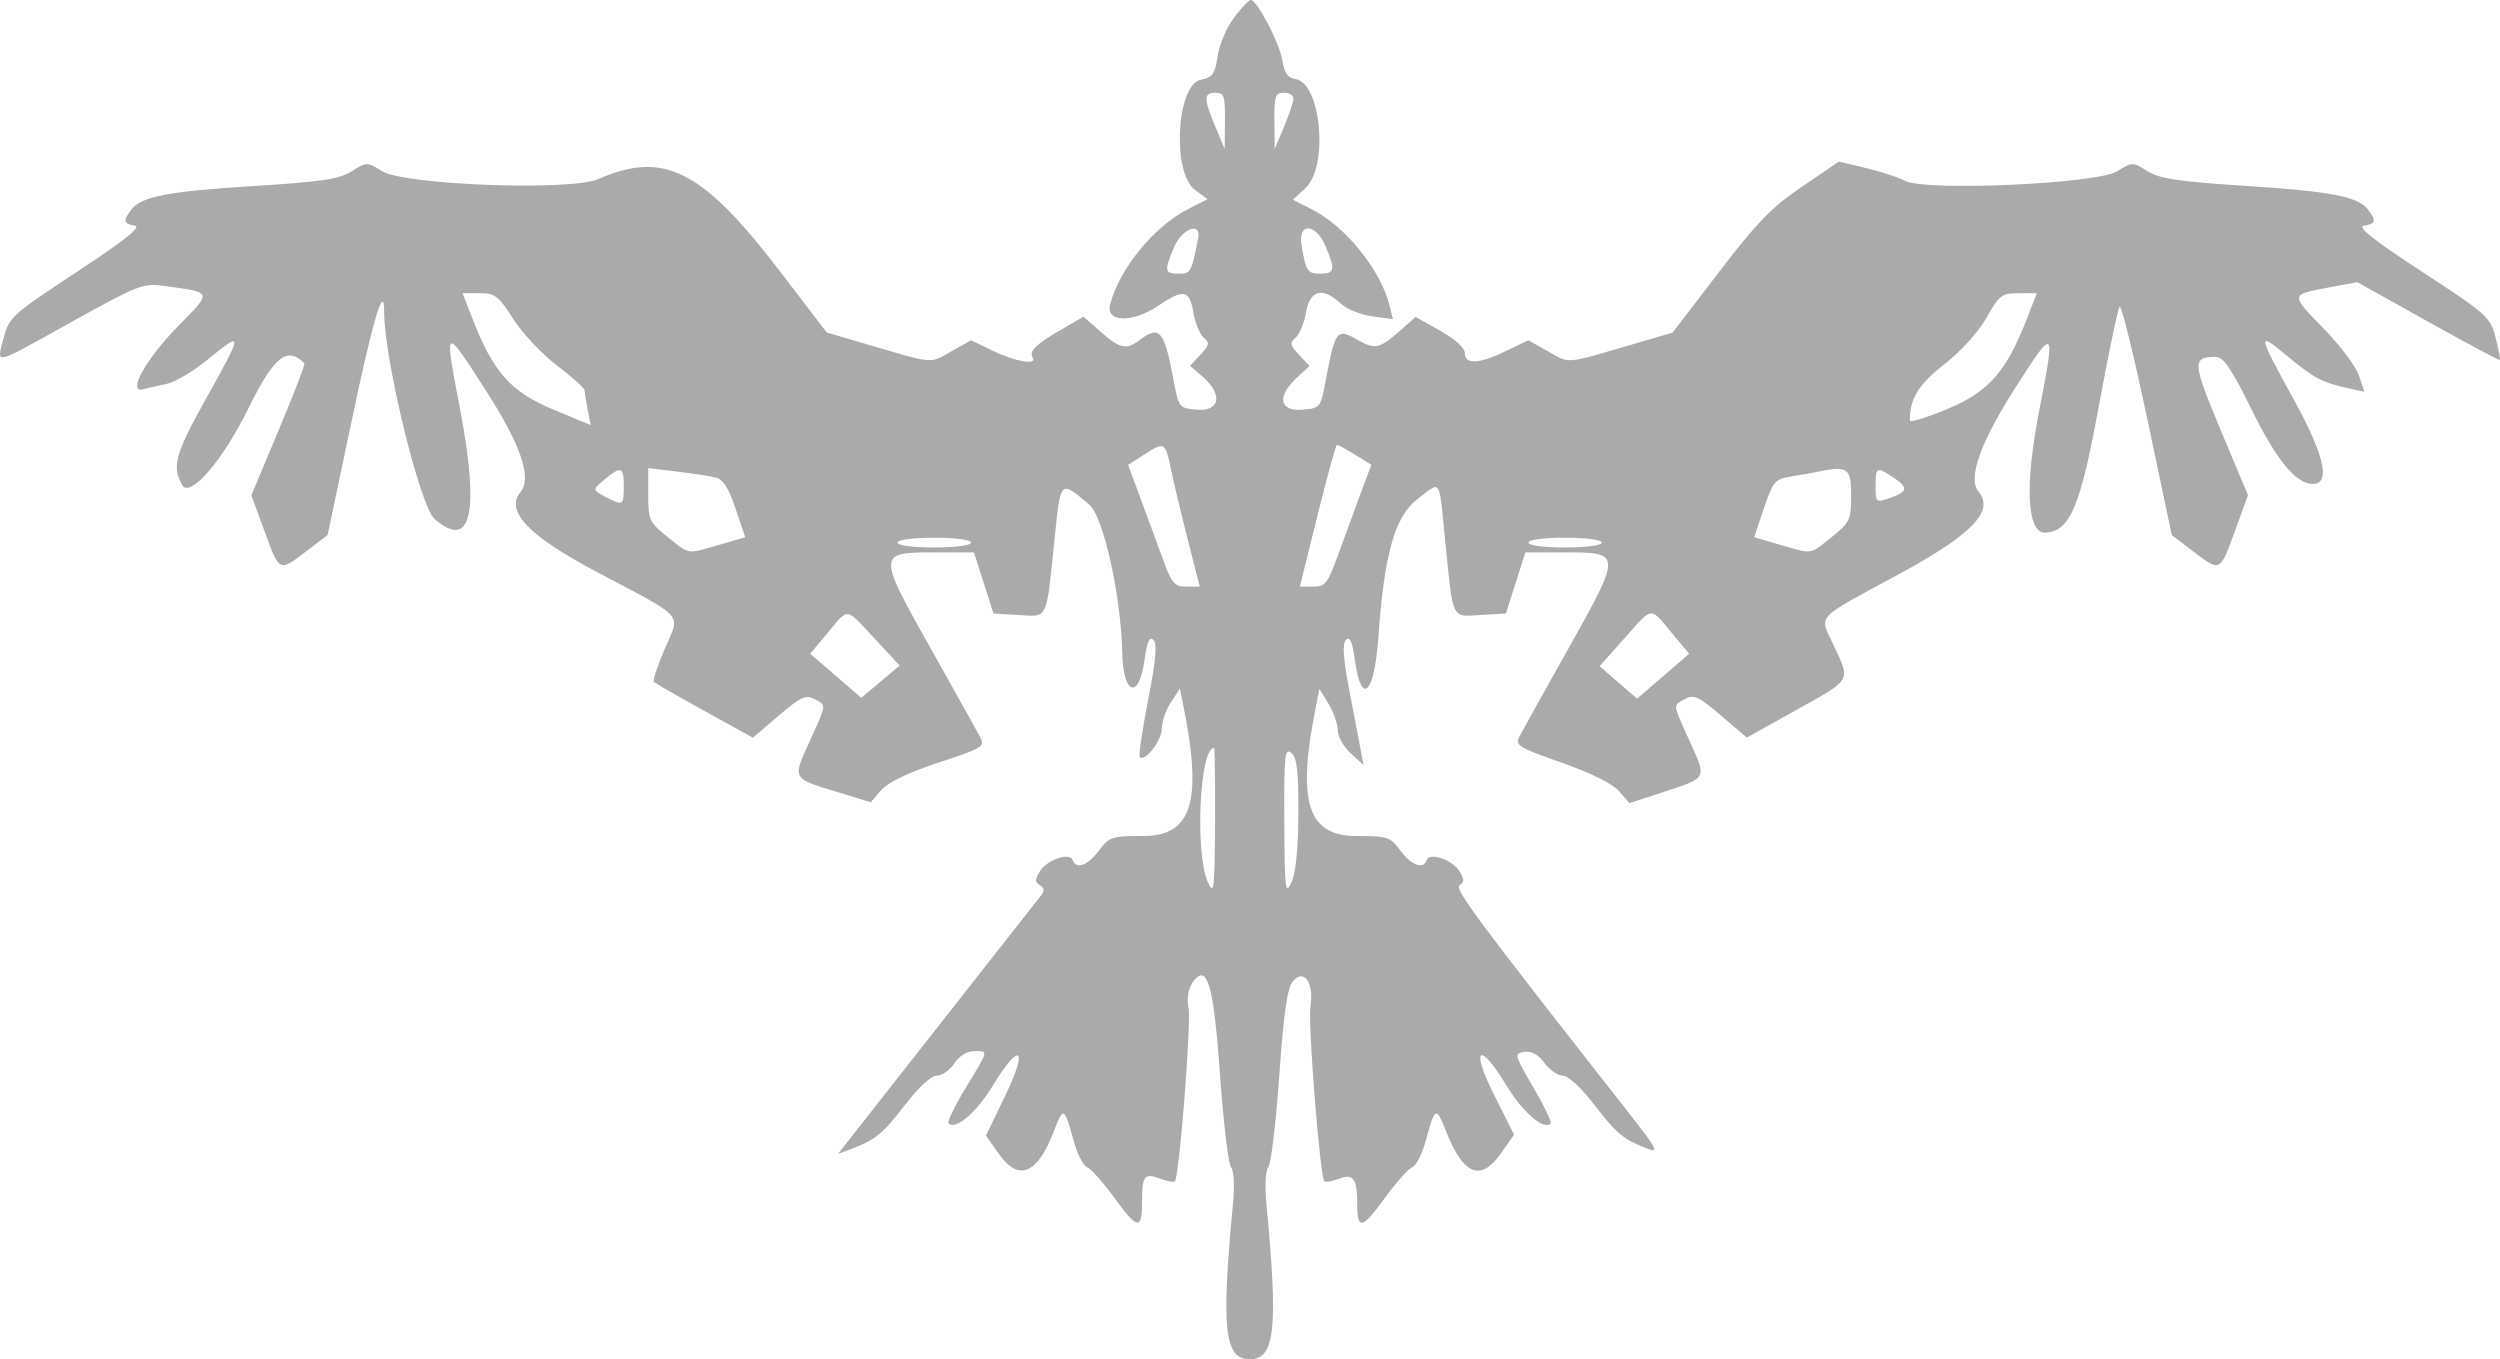 <?xml version="1.0" encoding="UTF-8" standalone="no"?>
<svg
   id="svg"
   width="324.609"
   height="176.485"
   viewBox="0 0 324.609 176.485"
   version="1.1"
   sodipodi:docname="icon.svg"
   inkscape:version="1.1.2 (0a00cf5339, 2022-02-04)"
   xmlns:inkscape="http://www.inkscape.org/namespaces/inkscape"
   xmlns:sodipodi="http://sodipodi.sourceforge.net/DTD/sodipodi-0.dtd"
   xmlns="http://www.w3.org/2000/svg"
   xmlns:svg="http://www.w3.org/2000/svg">
  <defs
     id="defs53" />
  <sodipodi:namedview
     id="namedview51"
     pagecolor="#ffffff"
     bordercolor="#666666"
     borderopacity="1.0"
     inkscape:pageshadow="2"
     inkscape:pageopacity="0.0"
     inkscape:pagecheckerboard="0"
     showgrid="false"
     inkscape:zoom="0.72396155"
     inkscape:cx="9.6690217"
     inkscape:cy="364.66025"
     inkscape:window-width="1265"
     inkscape:window-height="1011"
     inkscape:window-x="3843"
     inkscape:window-y="2133"
     inkscape:window-maximized="0"
     inkscape:current-layer="svg"
     fit-margin-top="0"
     fit-margin-left="0"
     fit-margin-right="0"
     fit-margin-bottom="0" />
  <g
     id="svgg"
     transform="translate(-37.737,-111.769)">
    <path
       id="path0"
       d="m 197.966,114.056 c -0.945,1.245 -1.901,3.49 -2.126,4.989 -0.35,2.336 -0.661,2.776 -2.175,3.079 -3.188,0.638 -3.789,12.109 -0.75,14.322 l 1.619,1.179 -2.591,1.322 c -4.381,2.235 -8.924,7.816 -10.066,12.366 -0.589,2.348 2.931,2.413 6.317,0.116 3.225,-2.189 4,-2.032 4.498,0.915 0.233,1.377 0.839,2.849 1.347,3.27 0.797,0.661 0.737,0.966 -0.43,2.208 l -1.354,1.442 1.65,1.435 c 2.633,2.289 2.254,4.507 -0.729,4.26 -2.371,-0.196 -2.382,-0.21 -3.093,-4.007 -1.178,-6.278 -1.783,-6.986 -4.331,-5.059 -1.771,1.339 -2.573,1.176 -5.091,-1.035 l -2.241,-1.967 -3.019,1.753 c -3.192,1.854 -4.088,2.751 -3.576,3.58 0.612,0.989 -2.31,0.485 -5.132,-0.886 l -2.865,-1.392 -2.618,1.472 c -2.859,1.606 -1.955,1.697 -11.686,-1.172 l -4.445,-1.31 -5.987,-7.829 c -10.183,-13.317 -15.113,-15.829 -23.702,-12.078 -3.585,1.566 -25.126,0.77 -28.047,-1.035 -1.956,-1.209 -2.002,-1.209 -3.945,0.021 -1.612,1.021 -3.892,1.364 -12.682,1.907 -11.147,0.688 -14.627,1.358 -15.934,3.067 -1.091,1.427 -0.998,1.846 0.464,2.078 0.909,0.144 -1.267,1.879 -7.521,5.995 -8.407,5.535 -8.831,5.916 -9.5,8.551 -0.913,3.599 -1.671,3.774 8.786,-2.03 8.682,-4.818 9.334,-5.073 12.037,-4.69 6.388,0.904 6.3,0.635 1.726,5.318 -4.214,4.313 -6.608,8.714 -4.404,8.095 0.599,-0.169 1.962,-0.481 3.027,-0.694 1.065,-0.213 3.48,-1.653 5.366,-3.2 4.567,-3.746 4.556,-3.538 -0.266,5.106 -4.031,7.226 -4.468,8.804 -3.109,11.233 0.981,1.753 5.205,-3.089 8.472,-9.711 3.462,-7.016 5.113,-8.374 7.399,-6.088 0.115,0.116 -1.386,4.013 -3.336,8.662 l -3.546,8.453 1.701,4.665 c 1.96,5.372 1.871,5.33 5.468,2.587 l 2.724,-2.078 3.179,-15.065 c 2.797,-13.255 4.17,-17.818 4.17,-13.855 0,6.128 4.66,25.23 6.55,26.848 4.786,4.1 5.878,-0.796 3.249,-14.569 -2.021,-10.588 -2.034,-10.58 3.349,-2.216 4.588,7.128 6.07,11.436 4.559,13.257 -2.052,2.473 0.997,5.68 9.855,10.367 11.705,6.194 10.906,5.289 8.86,10.03 -0.941,2.181 -1.571,4.104 -1.4,4.275 0.17,0.17 3.132,1.869 6.582,3.775 l 6.272,3.466 3.344,-2.857 c 2.852,-2.437 3.534,-2.756 4.634,-2.168 1.609,0.862 1.648,0.516 -0.628,5.536 -2.219,4.893 -2.306,4.731 3.504,6.51 l 4.445,1.361 1.354,-1.568 c 0.881,-1.02 3.487,-2.272 7.453,-3.58 5.835,-1.925 6.066,-2.071 5.367,-3.384 -0.402,-0.755 -3.27,-5.89 -6.372,-11.411 -6.945,-12.36 -6.941,-12.501 0.372,-12.501 h 5.232 l 1.266,3.968 1.267,3.969 3.28,0.191 c 3.848,0.224 3.536,0.886 4.648,-9.853 0.807,-7.802 0.687,-7.683 4.513,-4.474 1.822,1.528 4.127,11.865 4.274,19.161 0.112,5.59 2.178,6.263 2.909,0.946 0.324,-2.352 0.635,-3.042 1.144,-2.534 0.508,0.508 0.321,2.632 -0.69,7.797 -0.763,3.904 -1.253,7.234 -1.088,7.399 0.671,0.671 2.849,-2.117 2.853,-3.652 0.002,-0.907 0.534,-2.452 1.182,-3.435 l 1.178,-1.787 0.427,2.105 c 2.545,12.551 1.172,17.024 -5.226,17.024 -4.054,0 -4.395,0.114 -5.719,1.905 -1.421,1.922 -2.977,2.482 -3.397,1.222 -0.352,-1.056 -3.32,-0.051 -4.251,1.439 -0.667,1.069 -0.67,1.414 -0.012,1.82 0.58,0.359 0.621,0.741 0.142,1.344 -1.217,1.533 -22.589,28.733 -24.487,31.166 l -1.863,2.387 1.688,-0.642 c 3.215,-1.222 4.088,-1.936 7.003,-5.724 1.778,-2.311 3.407,-3.805 4.147,-3.805 0.67,0 1.686,-0.715 2.258,-1.588 0.628,-0.958 1.639,-1.587 2.554,-1.587 1.917,0 1.973,-0.25 -1.07,4.758 -1.421,2.34 -2.422,4.415 -2.225,4.613 0.915,0.915 3.603,-1.373 5.733,-4.879 3.559,-5.86 4.651,-4.976 1.613,1.307 l -2.497,5.164 1.726,2.441 c 2.524,3.57 4.991,2.524 7.09,-3.004 1.237,-3.261 1.372,-3.195 2.574,1.245 0.457,1.691 1.242,3.231 1.743,3.424 0.502,0.192 2.128,2.02 3.613,4.061 2.986,4.103 3.532,4.14 3.532,0.235 0,-3.22 0.309,-3.584 2.375,-2.799 0.886,0.337 1.734,0.489 1.885,0.337 0.562,-0.561 2.129,-20.472 1.768,-22.467 -0.235,-1.299 -0.045,-2.542 0.509,-3.333 1.899,-2.711 2.744,0.129 3.589,12.072 0.432,6.111 1.071,11.457 1.419,11.88 0.368,0.447 0.474,2.444 0.253,4.762 -1.547,16.251 -1.124,20.183 2.17,20.183 3.294,0 3.717,-3.932 2.17,-20.183 -0.221,-2.318 -0.115,-4.315 0.253,-4.762 0.348,-0.423 0.987,-5.769 1.419,-11.88 0.589,-8.319 1.037,-11.401 1.783,-12.265 1.45,-1.677 2.737,0.214 2.263,3.325 -0.34,2.233 1.244,22.093 1.807,22.656 0.158,0.158 1.017,0.01 1.909,-0.329 1.869,-0.711 2.364,-10e-4 2.364,3.384 0,3.29 0.654,3.139 3.532,-0.816 1.485,-2.041 3.111,-3.869 3.613,-4.061 0.501,-0.193 1.286,-1.733 1.743,-3.424 1.208,-4.464 1.348,-4.527 2.656,-1.196 2.201,5.603 4.475,6.538 7.049,2.899 l 1.767,-2.499 -2.568,-5.107 c -3.14,-6.246 -1.981,-7.149 1.602,-1.25 2.1,3.457 4.816,5.796 5.701,4.91 0.181,-0.18 -0.826,-2.298 -2.236,-4.706 -2.489,-4.248 -2.523,-4.385 -1.161,-4.598 0.942,-0.146 1.8,0.324 2.605,1.429 0.66,0.906 1.731,1.648 2.38,1.648 0.693,0 2.388,1.57 4.108,3.805 2.908,3.78 3.791,4.503 6.973,5.713 1.416,0.538 1.094,-0.089 -2.199,-4.285 -20.311,-25.881 -23.01,-29.514 -22.268,-29.972 0.625,-0.387 0.618,-0.761 -0.035,-1.807 -0.931,-1.49 -3.899,-2.495 -4.251,-1.439 -0.42,1.26 -1.976,0.7 -3.397,-1.222 -1.324,-1.791 -1.665,-1.905 -5.719,-1.905 -6.396,0 -7.771,-4.474 -5.228,-17.012 l 0.424,-2.092 1.185,1.949 c 0.651,1.071 1.185,2.606 1.185,3.409 0,0.804 0.755,2.154 1.678,3.001 l 1.679,1.539 -0.36,-1.905 c -0.198,-1.047 -0.866,-4.549 -1.485,-7.781 -0.811,-4.235 -0.932,-6.069 -0.434,-6.567 0.498,-0.498 0.815,0.212 1.136,2.542 0.841,6.118 2.535,4.568 3.058,-2.797 0.774,-10.896 2.138,-15.758 5.048,-17.994 3.176,-2.442 2.793,-3.002 3.628,5.306 1.062,10.557 0.764,9.929 4.61,9.705 l 3.28,-0.191 1.267,-3.969 1.266,-3.968 h 5.232 c 7.282,0 7.286,0.123 0.355,12.479 -3.103,5.533 -5.951,10.647 -6.328,11.364 -0.64,1.219 -0.287,1.443 5.439,3.456 3.805,1.338 6.629,2.741 7.46,3.707 l 1.337,1.555 4.4,-1.439 c 5.778,-1.888 5.668,-1.68 3.46,-6.549 -2.278,-5.025 -2.24,-4.673 -0.608,-5.546 1.126,-0.603 1.78,-0.299 4.659,2.16 l 3.35,2.862 6.452,-3.604 c 7.239,-4.043 7.014,-3.656 4.839,-8.329 -1.908,-4.099 -2.671,-3.256 8.361,-9.238 9.61,-5.212 12.536,-8.235 10.428,-10.775 -1.425,-1.717 0.192,-6.279 4.771,-13.462 5.121,-8.033 5.236,-7.935 3.155,2.689 -1.967,10.043 -1.667,16.24 0.78,16.105 3.162,-0.175 4.506,-3.342 6.868,-16.187 1.282,-6.972 2.519,-12.886 2.749,-13.143 0.23,-0.256 1.847,6.309 3.594,14.589 l 3.177,15.055 2.724,2.078 c 3.597,2.743 3.508,2.785 5.468,-2.587 l 1.701,-4.665 -3.551,-8.466 c -3.682,-8.777 -3.73,-9.473 -0.652,-9.496 1.017,-0.008 2.033,1.49 4.762,7.021 3.183,6.452 5.687,9.477 7.845,9.477 2.366,0 1.543,-3.659 -2.469,-10.978 -4.798,-8.754 -4.817,-8.919 -0.603,-5.436 3.282,2.714 4.345,3.264 7.727,3.999 l 2.046,0.445 -0.699,-2.11 c -0.384,-1.161 -2.432,-3.888 -4.551,-6.061 -4.394,-4.508 -4.403,-4.431 0.599,-5.362 l 3.735,-0.694 9.188,5.126 c 5.054,2.819 9.253,5.062 9.332,4.983 0.078,-0.079 -0.174,-1.39 -0.561,-2.915 -0.674,-2.656 -1.069,-3.01 -9.549,-8.55 -6.455,-4.218 -8.486,-5.835 -7.518,-5.983 1.511,-0.231 1.613,-0.642 0.514,-2.078 -1.299,-1.698 -4.758,-2.368 -15.98,-3.092 -8.691,-0.562 -11.132,-0.929 -12.682,-1.911 -1.894,-1.199 -1.947,-1.199 -3.936,0.031 -2.62,1.619 -24.929,2.619 -27.519,1.233 -0.837,-0.448 -3.113,-1.195 -5.058,-1.658 l -3.535,-0.844 -4.792,3.255 c -3.932,2.67 -5.871,4.665 -10.794,11.101 l -6.001,7.846 -4.445,1.303 c -9.769,2.865 -8.828,2.771 -11.686,1.165 l -2.618,-1.472 -2.865,1.392 c -3.497,1.699 -5.37,1.797 -5.371,0.281 -0.001,-0.673 -1.261,-1.819 -3.195,-2.905 l -3.194,-1.794 -2.224,1.953 c -2.491,2.187 -3.085,2.298 -5.355,1 -2.647,-1.513 -2.866,-1.238 -4.051,5.079 -0.711,3.797 -0.722,3.811 -3.093,4.007 -2.978,0.247 -3.32,-1.72 -0.718,-4.131 l 1.662,-1.54 -1.366,-1.454 c -1.176,-1.252 -1.237,-1.559 -0.441,-2.22 0.508,-0.421 1.114,-1.893 1.347,-3.27 0.495,-2.928 2.166,-3.367 4.493,-1.181 0.774,0.727 2.62,1.485 4.103,1.684 l 2.695,0.361 -0.452,-1.799 c -1.157,-4.611 -5.668,-10.206 -10.017,-12.425 l -2.517,-1.284 1.638,-1.518 c 3.026,-2.804 2.015,-13.672 -1.316,-14.153 -0.981,-0.141 -1.432,-0.787 -1.698,-2.429 -0.372,-2.291 -3.298,-7.872 -4.105,-7.831 -0.247,0.013 -1.222,1.042 -2.166,2.287 m -1.176,13.404 -0.036,3.651 -1.198,-2.857 c -1.549,-3.69 -1.549,-4.444 0,-4.444 1.126,0 1.265,0.411 1.234,3.65 m 8.889,-2.857 c -0.02,0.437 -0.575,2.08 -1.235,3.651 l -1.198,2.857 -0.036,-3.651 c -0.031,-3.239 0.108,-3.65 1.234,-3.65 0.699,0 1.254,0.357 1.235,0.793 m -12.367,18.095 c -0.885,4.473 -0.956,4.604 -2.53,4.604 -1.841,0 -1.901,-0.336 -0.615,-3.415 1.015,-2.428 3.582,-3.398 3.145,-1.189 m 16.562,1.091 c 1.264,3.025 1.168,3.513 -0.688,3.513 -1.68,0 -1.866,-0.278 -2.449,-3.651 -0.524,-3.035 1.855,-2.93 3.137,0.138 m -105.478,9.425 c 1.186,1.855 3.754,4.579 5.706,6.053 1.952,1.473 3.549,2.92 3.549,3.214 0,0.294 0.178,1.424 0.395,2.511 l 0.395,1.976 -4.936,-2.055 c -5.455,-2.272 -7.723,-4.829 -10.412,-11.738 l -1.297,-3.334 h 2.221 c 1.989,0 2.447,0.353 4.379,3.373 m 196.511,-0.039 c -2.677,6.877 -4.965,9.469 -10.334,11.705 -2.672,1.113 -4.859,1.792 -4.859,1.508 0,-2.884 1.081,-4.646 4.493,-7.327 2.175,-1.708 4.448,-4.224 5.484,-6.068 1.628,-2.899 1.959,-3.15 4.141,-3.151 l 2.372,-0.001 -1.297,3.334 m -111.092,19.682 c 0.385,1.833 1.375,5.976 2.201,9.206 l 1.501,5.874 h -1.753 c -1.574,0 -1.899,-0.405 -3.186,-3.969 -0.789,-2.182 -2.094,-5.738 -2.9,-7.9 l -1.467,-3.933 2.021,-1.295 c 2.764,-1.77 2.793,-1.754 3.583,2.017 m 23.881,-2.036 2.099,1.298 -1.47,3.94 c -0.808,2.168 -2.114,5.727 -2.903,7.909 -1.283,3.551 -1.616,3.969 -3.17,3.969 h -1.736 l 2.28,-9.207 c 1.254,-5.063 2.397,-9.206 2.54,-9.206 0.143,0 1.205,0.584 2.36,1.297 m -94.966,4.1 c 0,2.459 -0.111,2.538 -2.105,1.501 -2.021,-1.051 -2.019,-1.04 -0.366,-2.417 2.115,-1.761 2.471,-1.628 2.471,0.916 m 11.867,-1.164 c 1.025,0.243 1.72,1.306 2.646,4.05 l 1.257,3.72 -3.38,0.983 c -4.283,1.245 -3.789,1.321 -6.713,-1.029 -2.361,-1.897 -2.502,-2.207 -2.502,-5.47 v -3.459 l 3.651,0.438 c 2.007,0.24 4.276,0.586 5.041,0.767 m 147.498,2.327 c 0,3.178 -0.153,3.509 -2.502,5.397 -2.924,2.35 -2.43,2.274 -6.713,1.029 l -3.38,-0.983 1.27,-3.76 c 1.191,-3.526 1.416,-3.784 3.599,-4.139 1.281,-0.209 2.758,-0.47 3.282,-0.581 3.999,-0.846 4.444,-0.542 4.444,3.037 m 5.419,-2.36 c 2.043,1.338 1.974,1.882 -0.339,2.689 -1.877,0.654 -1.905,0.631 -1.905,-1.525 0,-2.503 0.112,-2.561 2.244,-1.164 m -119.704,8.498 c 0,0.367 -2.011,0.635 -4.762,0.635 -2.752,0 -4.762,-0.268 -4.762,-0.635 0,-0.367 2.01,-0.635 4.762,-0.635 2.751,0 4.762,0.268 4.762,0.635 m 81.904,0 c 0,0.367 -2.01,0.635 -4.762,0.635 -2.751,0 -4.762,-0.268 -4.762,-0.635 0,-0.367 2.011,-0.635 4.762,-0.635 2.752,0 4.762,0.268 4.762,0.635 m -94.3,12.588 3.135,3.381 -2.491,2.092 -2.492,2.092 -3.314,-2.861 -3.314,-2.861 2.322,-2.777 c 2.716,-3.249 2.203,-3.327 6.154,0.934 m 103.332,-0.928 2.316,2.771 -3.378,2.916 -3.377,2.916 -2.436,-2.106 -2.437,-2.106 3.156,-3.546 c 3.814,-4.285 3.335,-4.219 6.156,-0.845 m -59.242,24.689 c -0.047,8.736 -0.137,9.497 -0.924,7.778 -1.706,-3.727 -1.089,-17.46 0.785,-17.46 0.105,0 0.167,4.357 0.139,9.682 m 10.817,-1.192 c -0.019,4.587 -0.335,7.734 -0.901,8.97 -0.787,1.718 -0.877,0.946 -0.924,-7.855 -0.045,-8.608 0.061,-9.667 0.901,-8.97 0.745,0.619 0.946,2.324 0.924,7.855"
       stroke="none"
       fill="#aaaaaa"
       fill-rule="evenodd" />
  </g>
</svg>
